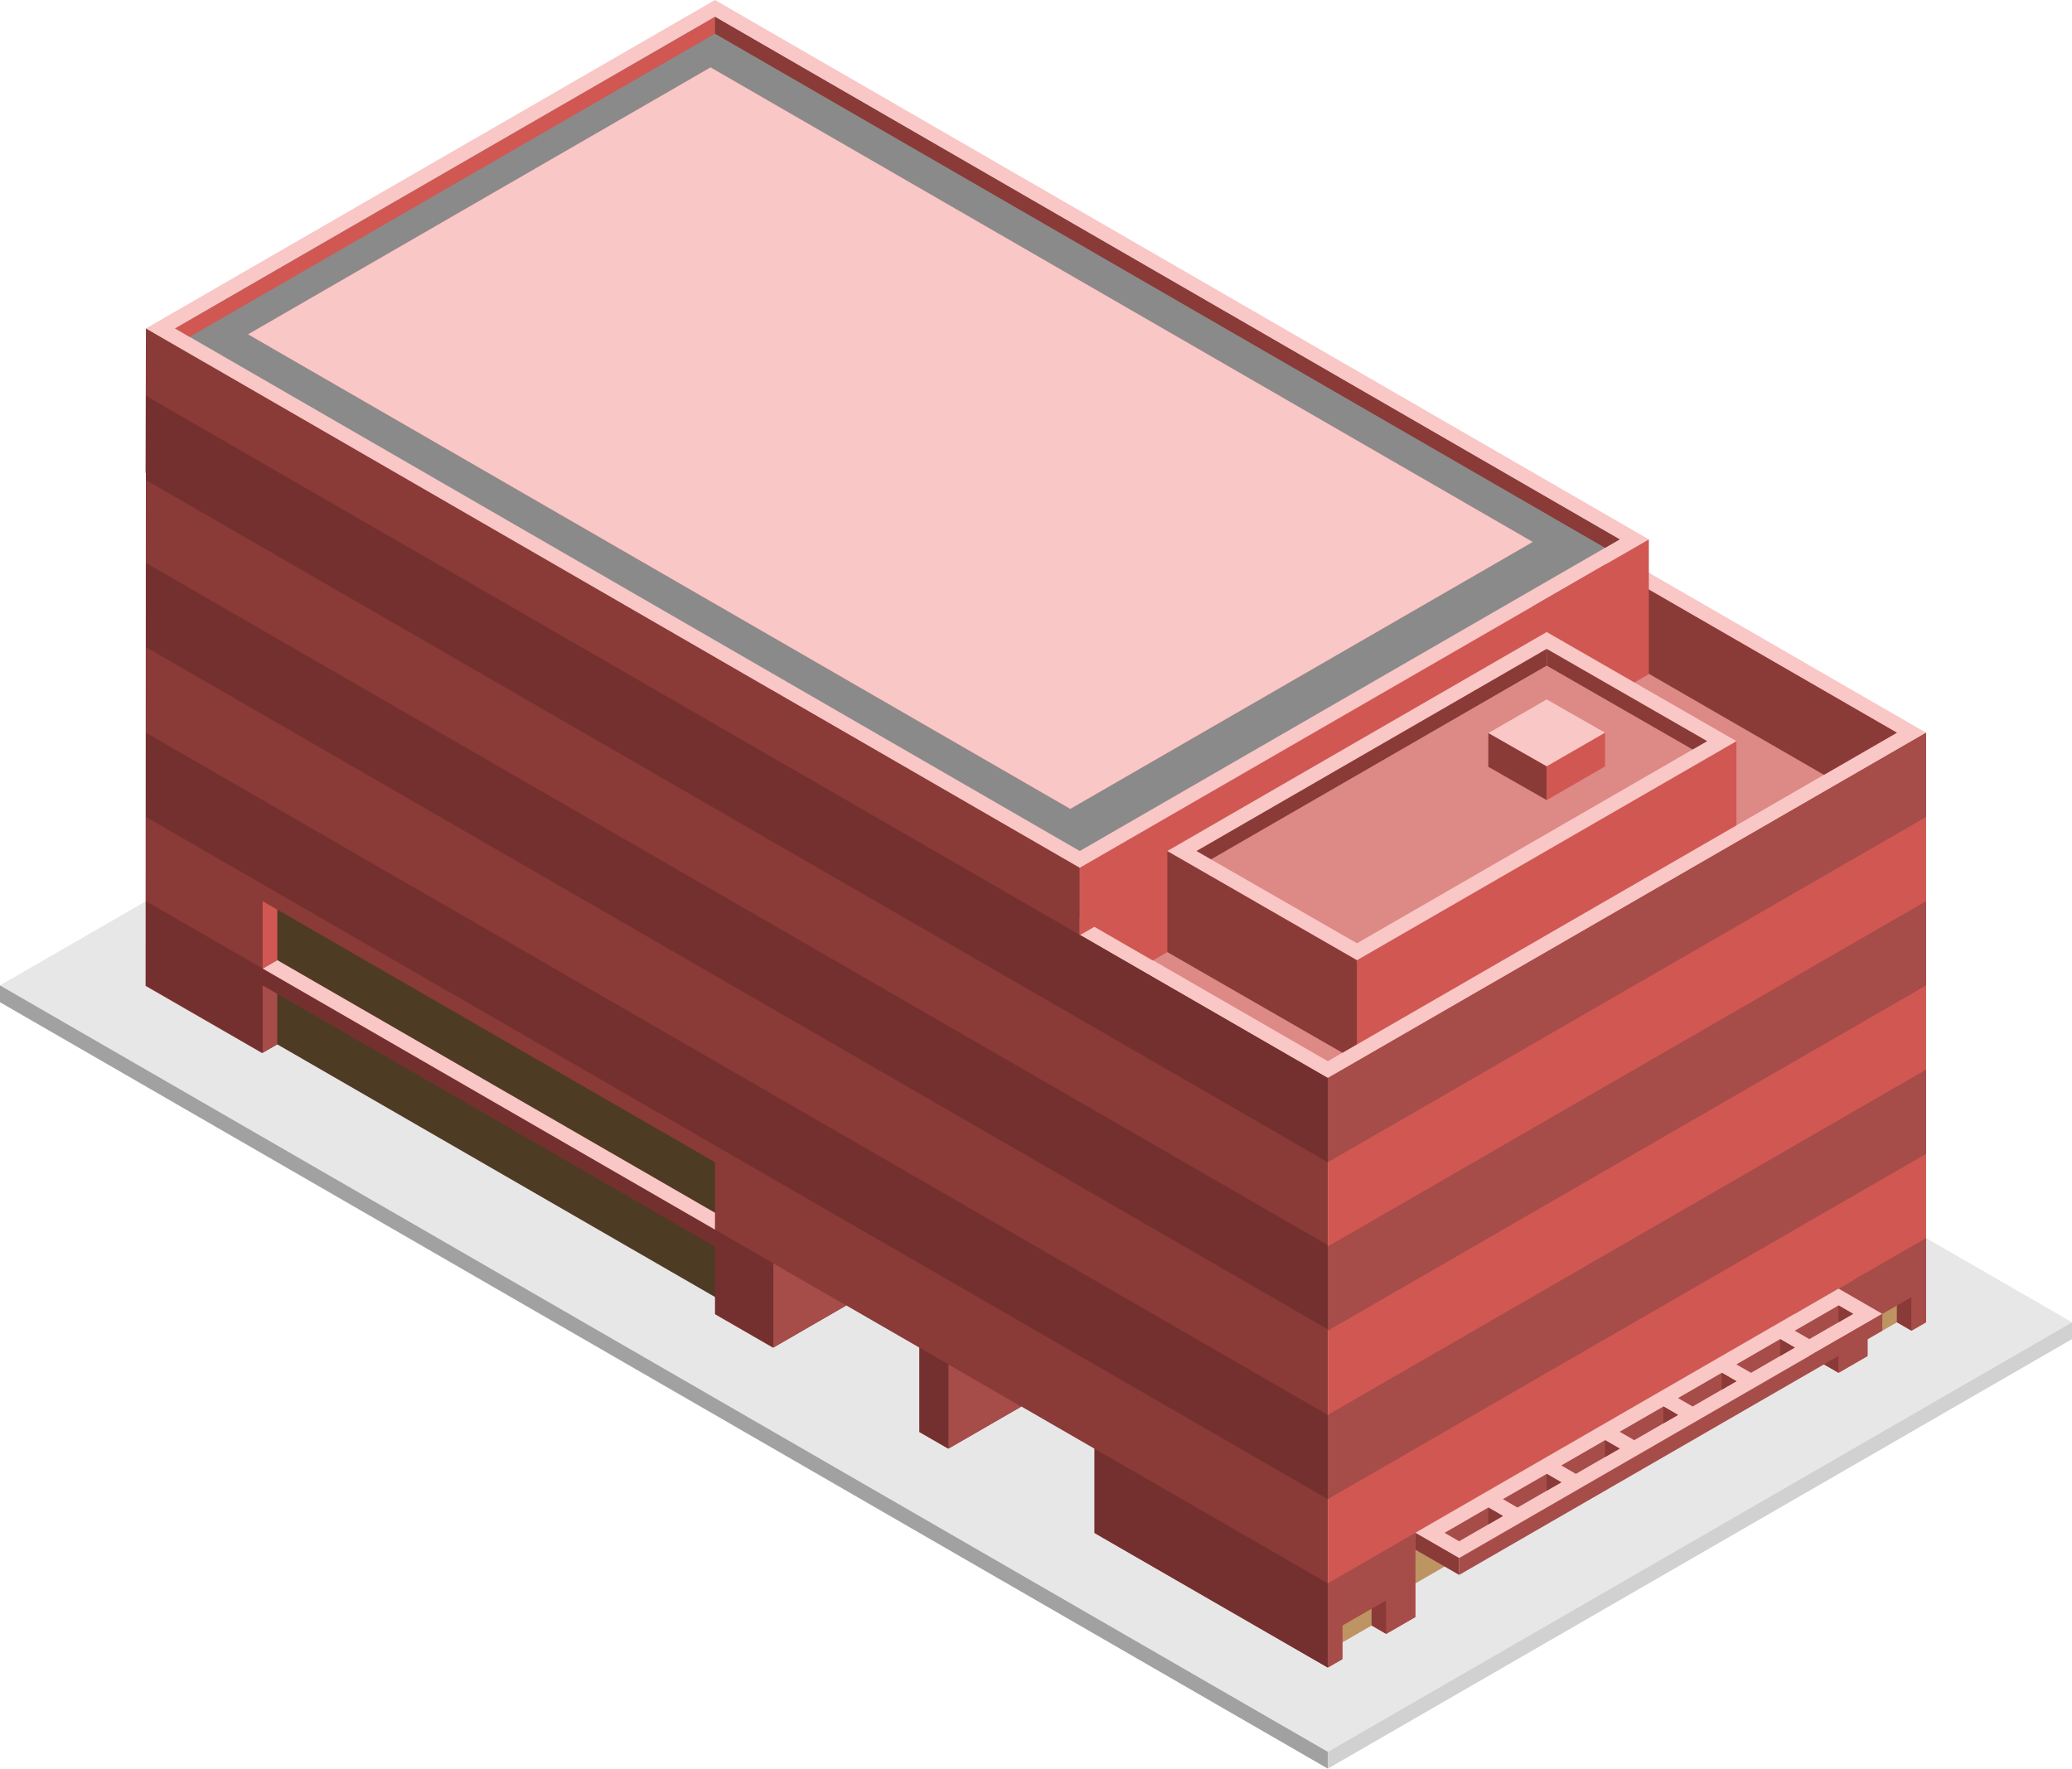 <svg id="Layer_1" data-name="Layer 1" xmlns="http://www.w3.org/2000/svg" viewBox="0 0 355 303.109">
  <defs>
    <style>
      .concrete-top {
        fill: #e8e7e7;
      }

      .top-light {
        fill: #f9c7c6;
      }

      .exterior-L-light {
        fill: #8a3a37;
      }

      .exterior-R-prim {
        fill: #d15752;
      }

      .window-R-prim {
        fill: #bc9563;
      }

      .exterior-R-dark {
        fill: #a64c49;
      }

      .top-prim {
        fill: #dd8986;
      }

      .cls-1 {
        fill: #8a8a8a;
      }

      .exterior-L-prim {
        fill: #74302f;
      }

      .window-L-prim {
        fill: #4e3b24;
      }

      .concrete-left {
        fill: #a2a1a1;
      }

      .concrete-right {
        fill: #d1d1d1;
      }

      .cls-2 {
        fill: #c67471;
      }
    </style>
  </defs>
  <title>Artboard 29</title>
  <g>
    <path id="Path" class="concrete-top" d="M227.5,300.222,0,168.875,127.5,95.263,355,226.61Z"/>
    <path id="Path-2" data-name="Path" class="top-light" d="M330,125.574,127.5,8.66,25,67.839,227.5,184.752Z"/>
    <path id="Path-3" data-name="Path" class="exterior-L-light" d="M227.5,184.752V285.788L24.94,168.961,25,67.839Z"/>
    <path id="Path-4" data-name="Path" class="exterior-R-prim" d="M330,125.574,227.5,184.752V285.788L330,226.61Z"/>
    <path id="Path-5" data-name="Path" class="window-R-prim" d="M317.5,219.393l-75,43.301v8.66l75-43.301Z"/>
    <path id="Path-6" data-name="Path" class="window-R-prim" d="M235,278.572v-2.887l-5,2.887v2.887Z"/>
    <path id="Path-7" data-name="Path" class="window-R-prim" d="M325,226.61v-2.887l-5,2.887v2.887Z"/>
    <path id="Path-8" data-name="Path" class="concrete-top" d="M240,281.458l-5-2.887-5,2.887v5.773Z"/>
    <path id="Path-9" data-name="Path" class="exterior-R-dark" d="M320,226.61l7.5-4.33v5.774L330,226.61V212.176l-15,8.66V235.27l5-2.887Z"/>
    <path id="Path-10" data-name="Path" class="concrete-top" d="M330,229.497l-5-2.887-5,2.887V235.27Z"/>
    <path id="Path-11" data-name="Path" class="concrete-top" d="M322.5,239.6,310,232.383l-67.5,38.971v14.434Z"/>
    <path id="Path-12" data-name="Path" class="exterior-L-light" d="M315,235.27l-7.5-4.33v-5.774l7.5-4.33Z"/>
    <path id="Path-13" data-name="Path" class="top-light" d="M315,220.837l7.5,4.33L250,267.024l-7.5-4.33Z"/>
    <path id="Path-14" data-name="Path" class="exterior-L-light" d="M250,267.024v2.887l-7.5-4.33v-2.887Z"/>
    <path id="Path-15" data-name="Path" class="exterior-R-dark" d="M322.5,225.167v2.887L250,269.911v-2.887Z"/>
    <path id="Path-16" data-name="Path" class="exterior-R-dark" d="M317.5,225.167l-2.5-1.443-7.5,4.33,2.5,1.443Z"/>
    <path id="Path-17" data-name="Path" class="exterior-R-dark" d="M307.5,230.94l-2.5-1.443-7.5,4.33L300,235.27Z"/>
    <path id="Path-18" data-name="Path" class="exterior-R-dark" d="M297.5,236.714,295,235.27l-7.5,4.33,2.5,1.443Z"/>
    <path id="Path-19" data-name="Path" class="exterior-R-dark" d="M287.5,242.487l-2.5-1.443-7.5,4.33,2.5,1.443Z"/>
    <path id="Path-20" data-name="Path" class="exterior-R-dark" d="M277.5,248.261l-2.5-1.443-7.5,4.33,2.5,1.443Z"/>
    <path id="Path-21" data-name="Path" class="exterior-R-dark" d="M267.5,254.034l-2.5-1.443-7.5,4.33,2.5,1.444Z"/>
    <path id="Path-22" data-name="Path" class="exterior-R-dark" d="M257.5,259.808l-2.5-1.443-7.5,4.33,2.5,1.443Z"/>
    <path id="Path-23" data-name="Path" class="exterior-L-light" d="M315,223.723V226.61l2.5-1.443Z"/>
    <path id="Path-24" data-name="Path" class="exterior-L-light" d="M305,229.497v2.887l2.5-1.443Z"/>
    <path id="Path-25" data-name="Path" class="exterior-L-light" d="M295,235.27v2.887l2.5-1.444Z"/>
    <path id="Path-26" data-name="Path" class="exterior-L-light" d="M285,241.044v2.887l2.5-1.443Z"/>
    <path id="Path-27" data-name="Path" class="exterior-L-light" d="M275,246.817v2.887l2.5-1.443Z"/>
    <path id="Path-28" data-name="Path" class="exterior-L-light" d="M265,252.591v2.887l2.5-1.443Z"/>
    <path id="Path-29" data-name="Path" class="exterior-L-light" d="M255,258.364v2.887l2.5-1.443Z"/>
    <path id="Path-30" data-name="Path" class="top-prim" d="M325,125.574l-97.5,56.292L125,122.687,220,64.952Z"/>
    <path id="Path-31" data-name="Path" class="exterior-L-light" d="M220,64.952V79.386l92.5,53.405,12.5-7.217Z"/>
    <path id="Path-32" data-name="Path" class="exterior-R-prim" d="M297.5,127.017v14.434l-65,37.528V164.545Z"/>
    <path id="Path-33" data-name="Path" class="top-light" d="M282.5,92.441,122.5,0,25,56.292l160,92.441Z"/>
    <path id="Path-34" data-name="Path" class="cls-1" d="M277.5,92.441,185,145.845,30,56.292,122.5,2.887Z"/>
    <path id="Path-35" data-name="Path" class="exterior-R-prim" d="M122.5,2.887V5.774L32.5,57.735,30,56.292Z"/>
    <path id="Path-36" data-name="Path" class="exterior-L-light" d="M277.5,92.441,275,93.884,122.5,5.774V2.887Z"/>
    <path id="Path-37" data-name="Path" class="exterior-L-light" d="M185,171.826v-23.094L25,56.292l-.06,24.719Z"/>
    <path id="Path-38" data-name="Path" class="exterior-R-dark" d="M330,125.574,227.5,184.752v14.434L330,140.007Z"/>
    <path id="Path-39" data-name="Path" class="exterior-R-dark" d="M330,154.441,227.5,213.62v14.434L330,168.875Z"/>
    <path id="Path-40" data-name="Path" class="exterior-R-dark" d="M330,183.309,227.5,242.487v14.434L330,197.742Z"/>
    <path id="Path-41" data-name="Path" class="exterior-L-prim" d="M227.5,199.186,25,82.272V67.839L227.5,184.752Z"/>
    <path id="Path-42" data-name="Path" class="exterior-L-prim" d="M227.5,227.82,25,110.906V96.473L227.5,213.386Z"/>
    <path id="Path-43" data-name="Path" class="exterior-L-prim" d="M227.5,256.921,25,140.007V125.574L227.5,242.487Z"/>
    <path id="Path-44" data-name="Path" class="exterior-L-prim" d="M227.5,285.788,25,168.875V154.441L227.5,271.355Z"/>
    <path id="Path-45" data-name="Path" class="exterior-R-dark" d="M230,278.572l7.5-4.33v5.774l5-2.887V262.694l-15,8.66v14.434l2.5-1.443Z"/>
    <path id="Path-46" data-name="Path" class="exterior-L-light" d="M237.5,280.015l-2.5-1.443v-2.887l2.5-1.443Z"/>
    <path id="Path-47" data-name="Path" class="exterior-L-light" d="M327.5,228.053,325,226.61v-2.887l2.5-1.443Z"/>
    <path id="Path-48" data-name="Path" class="concrete-top" d="M157.5,230.94,145,223.723l-15,8.66,27.5,15.877Z"/>
    <path id="Path-49" data-name="Path" class="concrete-top" d="M187.5,248.261,175,241.044l-15,8.66,27.5,15.877Z"/>
    <path id="Path-50" data-name="Path" class="exterior-R-dark" d="M132.5,230.94l12.5-7.217-12.5-7.217Z"/>
    <path id="Path-51" data-name="Path" class="exterior-R-dark" d="M162.5,248.261V233.827l12.5,7.217Z"/>
    <path id="Path-52" data-name="Path" class="window-L-prim" d="M122.5,213.62v8.66l-75-43.301v-8.66Z"/>
    <path id="Path-53" data-name="Path" class="window-L-prim" d="M122.5,199.186v8.66l-75-43.301v-8.66Z"/>
    <path id="Path-54" data-name="Path" class="top-light" d="M45,165.988l2.5-1.443,75,43.301v2.887Z"/>
    <path id="Path-55" data-name="Path" class="concrete-top" d="M122.5,222.28l-75-43.301-5,2.887,80,46.188Z"/>
    <path id="Path-56" data-name="Path" class="exterior-R-dark" d="M47.5,170.318,45,168.875v11.547l2.5-1.443Z"/>
    <path id="Path-57" data-name="Path" class="exterior-R-prim" d="M47.5,164.545v-8.66L45,154.441v11.547Z"/>
    <path id="Path-58" data-name="Path" class="concrete-left" d="M227.5,300.222v2.887L0,171.762V168.875Z"/>
    <path id="Path-59" data-name="Path" class="concrete-right" d="M355,226.61v2.887L227.5,303.109v-2.887Z"/>
    <path id="Path-60" data-name="Path" class="exterior-R-prim" d="M185,160.279V148.732l97.5-56.292v23.094l-85,49.075-10-5.774Z"/>
    <path id="Path-61" data-name="Path" class="exterior-L-light" d="M200,145.845V163.166l30,17.256,2.5-1.443V164.545Z"/>
    <path id="Path-62" data-name="Path" class="top-light" d="M297.5,127.017,265,108.318l-65,37.528,32.5,18.699Z"/>
    <path id="Path-63" data-name="Path" class="top-prim" d="M290,128.46l-25-14.369-57.5,33.198,25,14.369Z"/>
    <path id="Path-64" data-name="Path" class="exterior-L-light" d="M292.5,127.017,265,111.204v2.887L290,128.46Z"/>
    <path id="Path-65" data-name="Path" class="exterior-L-light" d="M205,145.845l2.5,1.443L265,114.091v-2.887Z"/>
    <path id="Path-66" data-name="Path" class="top-light" d="M275,125.574l-10-5.709-10,5.774,10,5.709Z"/>
    <path id="Path-67" data-name="Path" class="exterior-L-light" d="M265,137.121l-10-5.709v-5.774l10,5.709Z"/>
    <path id="Path-68" data-name="Path" class="exterior-R-prim" d="M275,125.574v5.774l-10,5.774v-5.774Z"/>
    <g id="Group">
      <path id="anchor_42.5_138.629_220.113" class="cls-2" d="M262.613,92.88,121.74,11.547,42.5,57.297,183.372,138.629Z"/>
      <path id="anchor_42.5_138.629_220.113-2" data-name="anchor_42.5_138.629_220.113" class="top-light" d="M262.613,92.88,121.74,11.547,42.5,57.297,183.372,138.629Z"/>
    </g>
  </g>
</svg>
